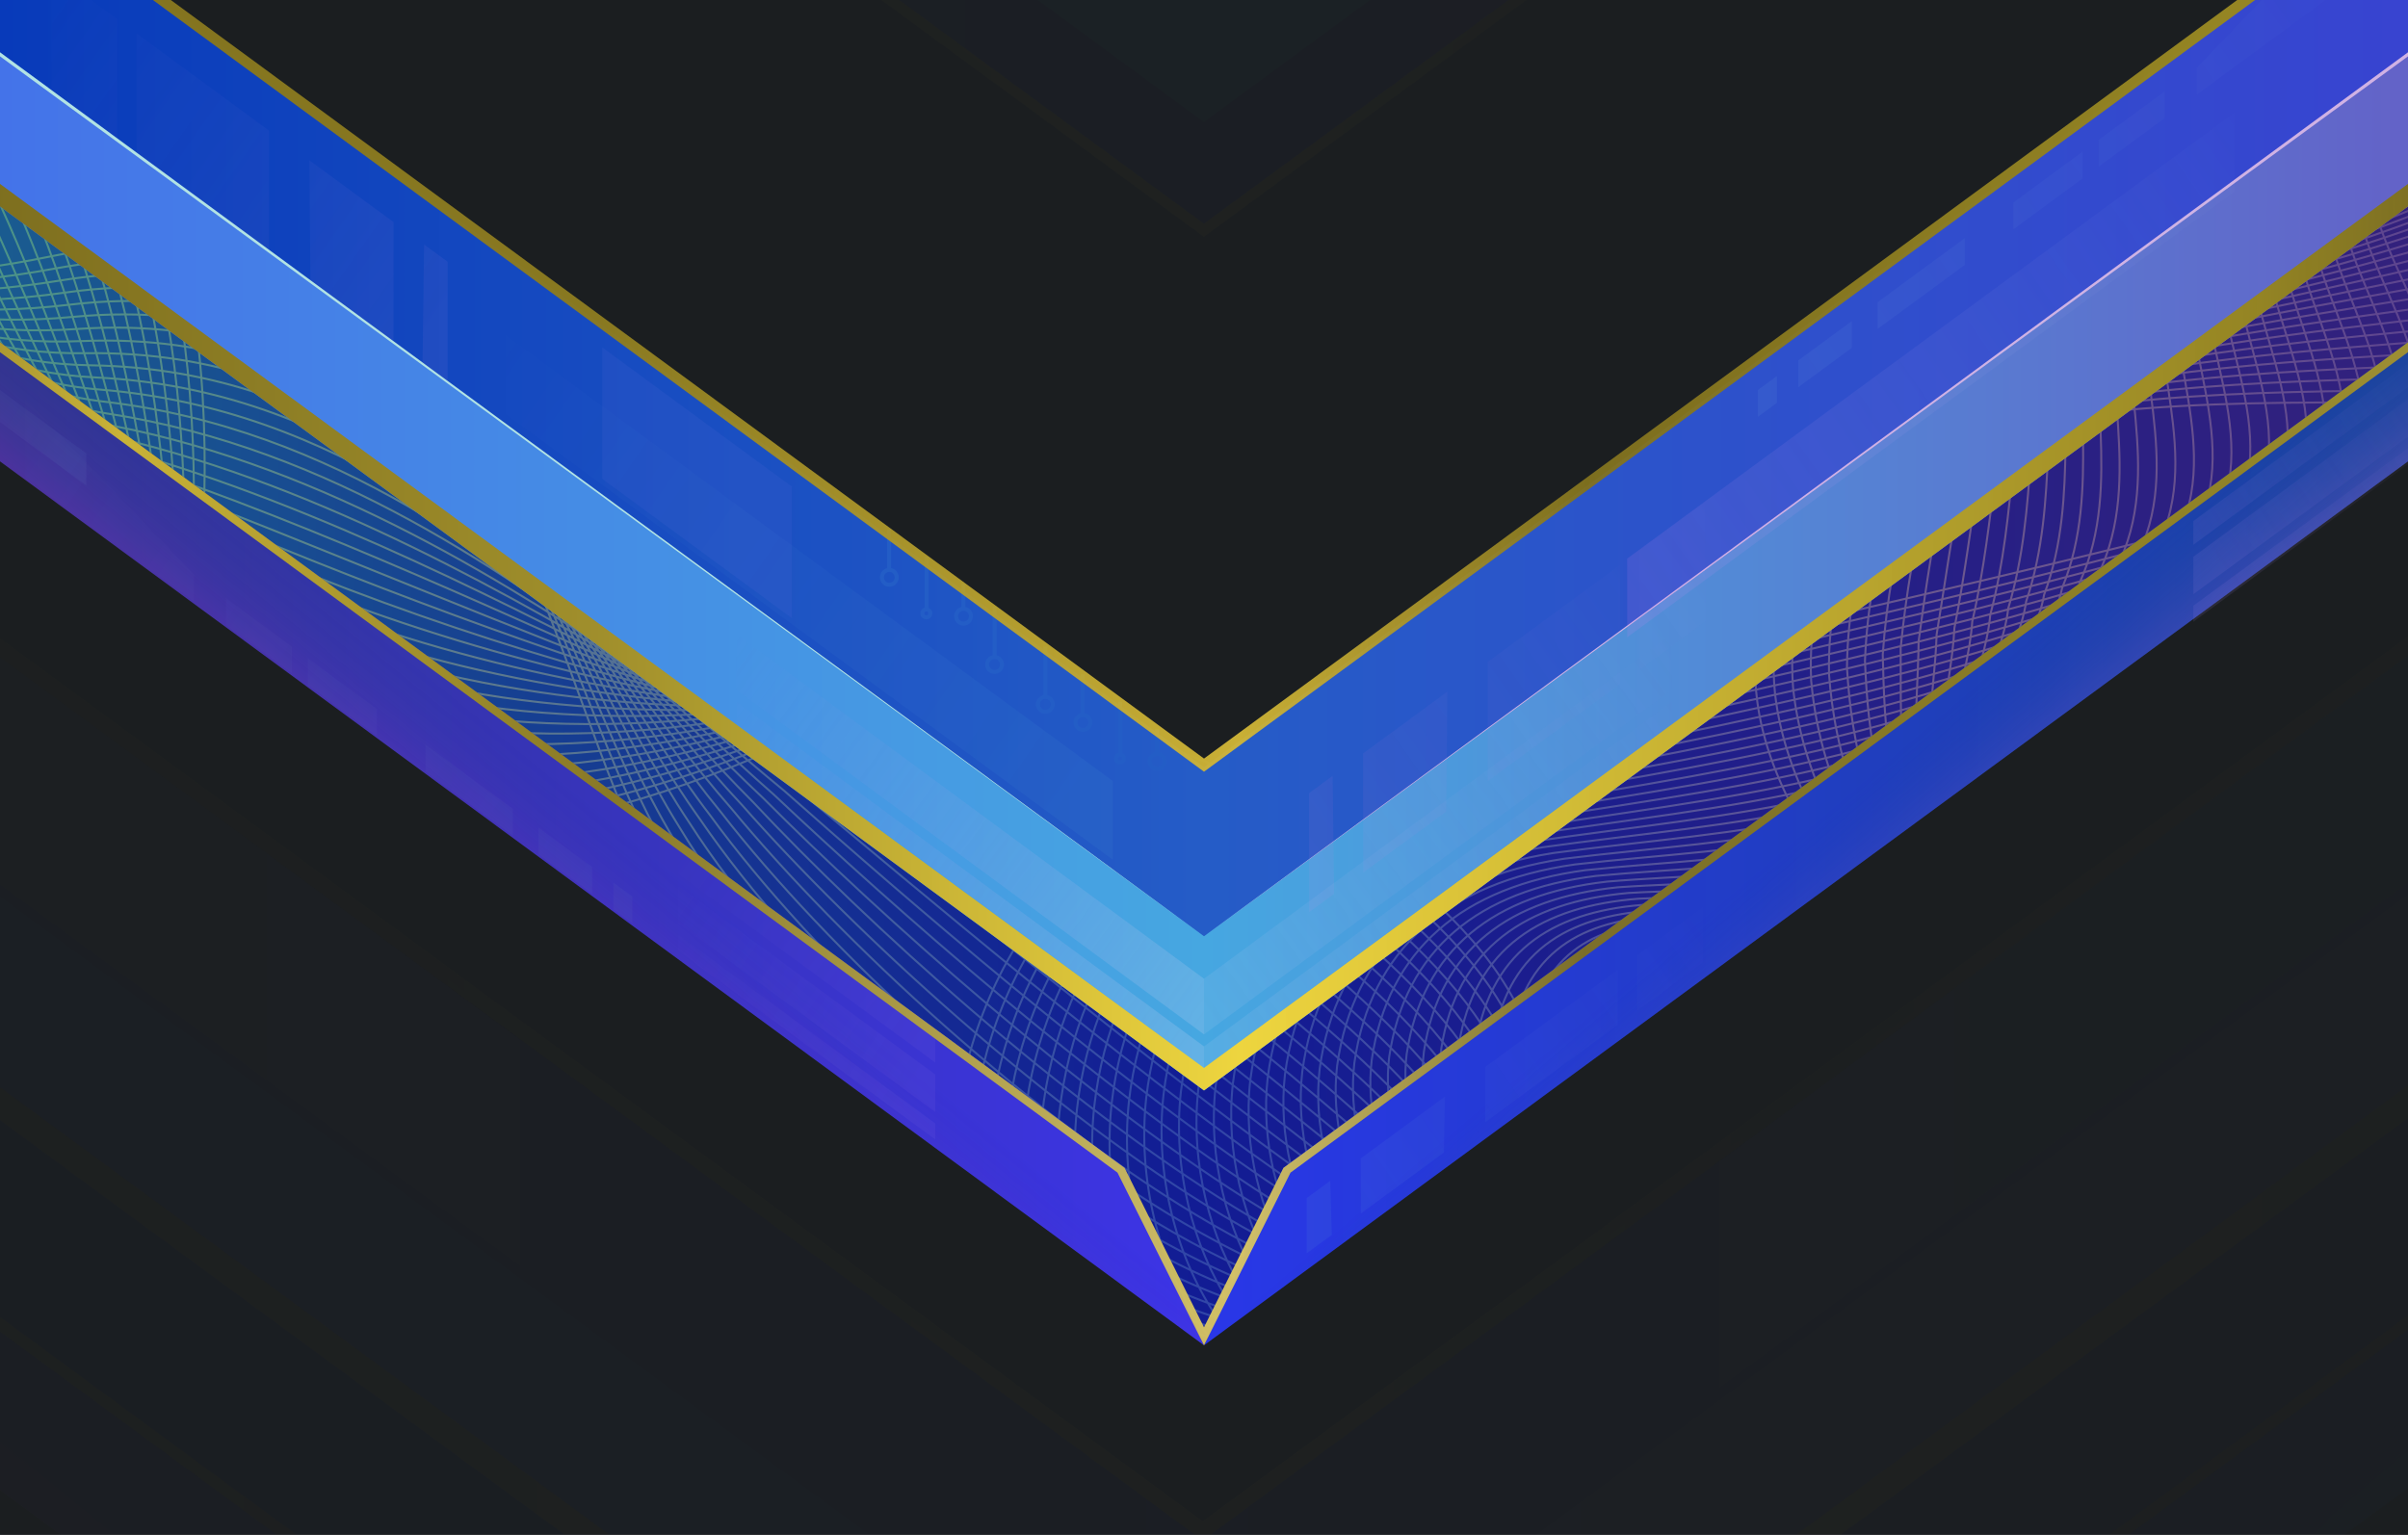 <?xml version="1.0" encoding="UTF-8"?>
<!-- Created with Inkscape (http://www.inkscape.org/) -->
<svg width="400" height="255" version="1.1" viewBox="0 0 105.83 67.469" xmlns="http://www.w3.org/2000/svg" xmlns:xlink="http://www.w3.org/1999/xlink">
 <defs>
  <linearGradient id="linearGradient16905">
   <stop stop-color="#1b668f" offset="0"/>
   <stop stop-color="#121c94" offset=".5"/>
   <stop stop-color="#382279" offset="1"/>
  </linearGradient>
  <linearGradient id="linearGradient12915">
   <stop stop-color="#445feb" offset="0"/>
   <stop stop-color="#252fb5" offset=".5"/>
   <stop stop-color="#9b53c1" offset="1"/>
  </linearGradient>
  <linearGradient id="linearGradient78639">
   <stop stop-color="#2936ea" offset="0"/>
   <stop stop-color="#164593" offset="1"/>
  </linearGradient>
  <linearGradient id="linearGradient75480-3" x1="-21.655" x2="1378.4" y1="110.14" y2="110.14" gradientTransform="matrix(.088 0 0 .088 -7.087 3.644)" gradientUnits="userSpaceOnUse" xlink:href="#linearGradient16905"/>
  <linearGradient id="linearGradient3595-6" x1="-21.656" x2="383.08" y1="81.035" y2="81.035" gradientTransform="matrix(.332 0 0 .332 -7.087 -9.1482e-6)" gradientUnits="userSpaceOnUse">
   <stop stop-color="#51d677" stop-opacity=".478" offset="0"/>
   <stop stop-color="#eded84" stop-opacity=".329" offset=".265"/>
   <stop stop-color="#a9ebf6" stop-opacity=".2" offset=".495"/>
   <stop stop-color="#e9bf9d" stop-opacity=".357" offset=".742"/>
   <stop stop-color="#5138aa" stop-opacity=".522" offset="1"/>
  </linearGradient>
  <linearGradient id="linearGradient21995-7" x1="-21.655" x2="383.08" y1="92.147" y2="92.147" gradientTransform="translate(0 -155.84)" gradientUnits="userSpaceOnUse" xlink:href="#linearGradient12915"/>
  <linearGradient id="linearGradient21997-5" x1="-21.655" x2="383.08" y1="99.556" y2="99.556" gradientTransform="translate(0 -189.92)" gradientUnits="userSpaceOnUse" xlink:href="#linearGradient12843-3"/>
  <linearGradient id="linearGradient12843-3">
   <stop stop-color="#3410ab" stop-opacity=".675" offset="0"/>
   <stop stop-color="#169bd6" offset=".5"/>
   <stop stop-color="#0940a2" stop-opacity=".57" offset="1"/>
  </linearGradient>
  <linearGradient id="linearGradient21999-5" x1="-24.528" x2="386.16" y1="-24.045" y2="-24.045" gradientTransform="translate(0 -138.44)" gradientUnits="userSpaceOnUse" xlink:href="#linearGradient26557-6"/>
  <linearGradient id="linearGradient26557-6">
   <stop stop-color="#6a5e19" offset="0"/>
   <stop stop-color="#85751e" stop-opacity=".988" offset=".147"/>
   <stop stop-color="#8c7b20" stop-opacity=".969" offset=".305"/>
   <stop stop-color="#bda62c" stop-opacity=".957" offset=".511"/>
   <stop stop-color="#82721e" stop-opacity=".949" offset=".623"/>
   <stop stop-color="#968623" stop-opacity=".996" offset=".835"/>
   <stop stop-color="#4e4412" stop-opacity=".922" offset="1"/>
  </linearGradient>
  <linearGradient id="linearGradient22001-2" x1="-21.655" x2="1378.4" y1="110.14" y2="110.14" gradientTransform="matrix(.265 0 0 .265 0 -4.9)" gradientUnits="userSpaceOnUse" xlink:href="#linearGradient16905"/>
  <linearGradient id="linearGradient22003-9" x1="181.04" x2="361.42" y1="110.14" y2="110.14" gradientTransform="translate(0 -18.521)" gradientUnits="userSpaceOnUse" xlink:href="#linearGradient78639"/>
  <linearGradient id="linearGradient22005-1" x1="-21.655" x2="183.99" y1="110.14" y2="110.14" gradientTransform="translate(0 -18.521)" gradientUnits="userSpaceOnUse">
   <stop stop-color="#2f38a6" offset="0"/>
   <stop stop-color="#3d33eb" offset="1"/>
  </linearGradient>
  <linearGradient id="linearGradient22007-2" x1="-82.44" x2="1448.4" y1="345.52" y2="345.52" gradientTransform="scale(.265)" gradientUnits="userSpaceOnUse" xlink:href="#linearGradient1294-7"/>
  <linearGradient id="linearGradient1294-7">
   <stop stop-color="#6a5e19" offset="0"/>
   <stop stop-color="#d1b832" stop-opacity=".988" offset=".147"/>
   <stop stop-color="#8c7b20" stop-opacity=".969" offset=".305"/>
   <stop stop-color="#dbc865" stop-opacity=".957" offset=".511"/>
   <stop stop-color="#82721e" stop-opacity=".949" offset=".623"/>
   <stop stop-color="#968623" stop-opacity=".996" offset=".835"/>
   <stop stop-color="#cfb530" stop-opacity=".922" offset="1"/>
  </linearGradient>
  <linearGradient id="linearGradient22009-0" x1="-21.655" x2="383.08" y1="92.147" y2="92.147" gradientTransform="translate(0 -18.521)" gradientUnits="userSpaceOnUse">
   <stop stop-color="#445feb" offset="0"/>
   <stop stop-color="#4a55ed" offset=".5"/>
   <stop stop-color="#9b53c1" offset="1"/>
  </linearGradient>
  <linearGradient id="linearGradient22011-9" x1="-24.528" x2="386.16" y1="-24.045" y2="-24.045" gradientTransform="translate(0 -2.353)" gradientUnits="userSpaceOnUse" xlink:href="#linearGradient1056-3"/>
  <linearGradient id="linearGradient1056-3">
   <stop stop-color="#6a5e19" offset="0"/>
   <stop stop-color="#85751e" stop-opacity=".988" offset=".147"/>
   <stop stop-color="#a38f26" stop-opacity=".969" offset=".305"/>
   <stop stop-color="#f5d737" stop-opacity=".957" offset=".511"/>
   <stop stop-color="#968623" stop-opacity=".996" offset=".835"/>
   <stop stop-color="#4e4412" stop-opacity=".922" offset="1"/>
  </linearGradient>
  <linearGradient id="linearGradient22013-6" x1="-21.655" x2="383.08" y1="99.556" y2="99.556" gradientTransform="translate(0 -59.037)" gradientUnits="userSpaceOnUse">
   <stop stop-color="#3410ab" stop-opacity=".675" offset="0"/>
   <stop stop-color="#2936e9" offset=".5"/>
   <stop stop-color="#0940a2" stop-opacity=".57" offset="1"/>
  </linearGradient>
  <linearGradient id="linearGradient22015-0" x1="-24.528" x2="386.16" y1="-24.045" y2="-24.045" gradientTransform="translate(0 -44.553)" gradientUnits="userSpaceOnUse" xlink:href="#linearGradient17531-6"/>
  <linearGradient id="linearGradient17531-6">
   <stop stop-color="#6a5e19" offset="0"/>
   <stop stop-color="#85751e" stop-opacity=".988" offset=".147"/>
   <stop stop-color="#8c7b20" stop-opacity=".969" offset=".305"/>
   <stop stop-color="#d1b637" stop-opacity=".957" offset=".511"/>
   <stop stop-color="#82721e" stop-opacity=".949" offset=".623"/>
   <stop stop-color="#968623" stop-opacity=".996" offset=".835"/>
   <stop stop-color="#4e4412" stop-opacity=".922" offset="1"/>
  </linearGradient>
  <linearGradient id="linearGradient22017-2" x1="253.56" x2="239.42" y1="147.01" y2="130.45" gradientTransform="translate(0 -18.521)" gradientUnits="userSpaceOnUse">
   <stop stop-color="#28ead8" stop-opacity=".588" offset="0"/>
   <stop stop-color="#164593" stop-opacity=".023" offset="1"/>
  </linearGradient>
  <linearGradient id="linearGradient22019-6" x1="251.13" x2="241.25" y1="138.13" y2="126.04" gradientTransform="matrix(-1 0 0 1 361.42 -18.521)" gradientUnits="userSpaceOnUse">
   <stop stop-color="#dc29ea" stop-opacity=".687" offset="0"/>
   <stop stop-color="#164593" stop-opacity=".023" offset="1"/>
  </linearGradient>
  <linearGradient id="linearGradient24593-1" x1="181.04" x2="361.42" y1="110.14" y2="110.14" gradientTransform="matrix(.332 0 0 .332 -7.087 -.879)" gradientUnits="userSpaceOnUse" xlink:href="#linearGradient78639"/>
  <linearGradient id="linearGradient78325-8" x1="-21.655" x2="183.99" y1="110.14" y2="110.14" gradientTransform="matrix(.332 0 0 .332 -7.087 -.879)" gradientUnits="userSpaceOnUse">
   <stop stop-color="#2e3476" offset="0"/>
   <stop stop-color="#3d33eb" offset="1"/>
  </linearGradient>
  <linearGradient id="linearGradient87990-7" x1="-82.44" x2="1448.4" y1="345.52" y2="345.52" gradientTransform="matrix(.088 0 0 .088 -7.087 5.271)" gradientUnits="userSpaceOnUse" xlink:href="#linearGradient1294-7"/>
  <linearGradient id="linearGradient25753-9" x1="-21.655" x2="383.08" y1="92.147" y2="92.147" gradientTransform="matrix(.332 0 0 .332 -7.087 -.879)" gradientUnits="userSpaceOnUse">
   <stop stop-color="#4465eb" offset="0"/>
   <stop stop-color="#46a7e1" offset=".5"/>
   <stop stop-color="#6b50c1" offset="1"/>
  </linearGradient>
  <linearGradient id="linearGradient25219-2" x1="-24.528" x2="386.16" y1="-24.045" y2="-24.045" gradientTransform="matrix(.332 0 0 .332 -7.087 4.49)" gradientUnits="userSpaceOnUse" xlink:href="#linearGradient1056-3"/>
  <linearGradient id="linearGradient14910-0" x1="253.56" x2="239.42" y1="147.01" y2="130.45" gradientTransform="matrix(.332 0 0 .332 -7.087 -.879)" gradientUnits="userSpaceOnUse">
   <stop stop-color="#e06fea" stop-opacity=".39" offset="0"/>
   <stop stop-color="#164593" stop-opacity=".023" offset="1"/>
  </linearGradient>
  <linearGradient id="linearGradient15720-2" x1="251.13" x2="241.25" y1="138.13" y2="126.04" gradientTransform="matrix(-.332 0 0 .332 112.92 -.879)" gradientUnits="userSpaceOnUse">
   <stop stop-color="#dc29ea" stop-opacity=".183" offset="0"/>
   <stop stop-color="#164593" stop-opacity=".023" offset="1"/>
  </linearGradient>
  <linearGradient id="linearGradient35006-37" x1="542.26" x2="409.86" y1="531.52" y2="437.69" gradientTransform="matrix(.088 0 0 .088 -7.087 -9.1482e-6)" gradientUnits="userSpaceOnUse">
   <stop stop-color="#9e80dc" stop-opacity=".08" offset="0"/>
   <stop stop-color="#9e80dc" stop-opacity="0" offset="1"/>
  </linearGradient>
  <linearGradient id="linearGradient35006-3-5" x1="542.26" x2="409.86" y1="531.52" y2="437.69" gradientTransform="matrix(-.088 0 0 .088 144.58 -22.758)" gradientUnits="userSpaceOnUse">
   <stop stop-color="#9e80dc" stop-opacity=".123" offset="0"/>
   <stop stop-color="#9e80dc" stop-opacity="0" offset="1"/>
  </linearGradient>
  <linearGradient id="linearGradient26562-9" x1="-21.655" x2="383.08" y1="99.556" y2="99.556" gradientTransform="matrix(.332 0 0 .332 -7.087 -14.331)" gradientUnits="userSpaceOnUse">
   <stop stop-color="#0031b6" offset="0"/>
   <stop stop-color="#255cc7" offset=".5"/>
   <stop stop-color="#3d3dd3" offset="1"/>
  </linearGradient>
  <linearGradient id="linearGradient34063-2" x1="79.735" x2="21.187" y1="42.158" y2="1.004" gradientTransform="matrix(.332 0 0 .332 -7.087 -9.1482e-6)" gradientUnits="userSpaceOnUse">
   <stop stop-color="#9e7fdc" stop-opacity=".1" offset="0"/>
   <stop stop-color="#9e7fdc" stop-opacity="0" offset="1"/>
  </linearGradient>
  <linearGradient id="linearGradient53858-2" x1="79.735" x2="21.187" y1="42.158" y2="1.004" gradientTransform="matrix(-.332 0 0 .332 84.188 38.348)" gradientUnits="userSpaceOnUse">
   <stop stop-color="#7fdcdb" stop-opacity=".07" offset="0"/>
   <stop stop-color="#9e7fdc" stop-opacity="0" offset="1"/>
  </linearGradient>
  <linearGradient id="linearGradient35392-8" x1="654.09" x2="409.86" y1="615.36" y2="437.69" gradientTransform="matrix(.088 0 0 .088 -4.539 -9.499)" gradientUnits="userSpaceOnUse">
   <stop stop-color="#b1cdef" stop-opacity=".263" offset="0"/>
   <stop stop-color="#9e80dc" stop-opacity="0" offset="1"/>
  </linearGradient>
  <linearGradient id="linearGradient37083-9" x1="32.688" x2="-4.307" y1="61.359" y2="35.59" gradientTransform="matrix(.332 0 0 .332 -7.087 -9.1482e-6)" gradientUnits="userSpaceOnUse">
   <stop stop-color="#a9e3ed" stop-opacity=".05" offset="0"/>
   <stop stop-color="#a9e3ed" stop-opacity="0" offset="1"/>
  </linearGradient>
  <linearGradient id="linearGradient37280-7" x1="32.688" x2="-4.307" y1="61.359" y2="35.59" gradientTransform="matrix(.814 0 0 .814 22.245 -14.519)" gradientUnits="userSpaceOnUse">
   <stop stop-color="#60cbde" stop-opacity=".06" offset="0"/>
   <stop stop-color="#a9e3ed" stop-opacity="0" offset="1"/>
  </linearGradient>
  <linearGradient id="linearGradient37849-3" x1="32.688" x2="-4.307" y1="61.359" y2="35.59" gradientTransform="matrix(.814 0 0 .814 1.134 -11.718)" gradientUnits="userSpaceOnUse">
   <stop stop-color="#84b0b8" stop-opacity=".05" offset="0"/>
   <stop stop-color="#a9e3ed" stop-opacity="0" offset="1"/>
  </linearGradient>
  <linearGradient id="linearGradient69576-6" x1="-24.528" x2="386.16" y1="-24.045" y2="-24.045" gradientTransform="matrix(.332 0 0 .332 -7.087 -9.522)" gradientUnits="userSpaceOnUse" xlink:href="#linearGradient17531-6"/>
  <linearGradient id="linearGradient53643-1" x1="79.735" x2="21.187" y1="42.158" y2="1.004" gradientTransform="matrix(-.332 0 0 .332 84.291 23.36)" gradientUnits="userSpaceOnUse">
   <stop stop-color="#dc7fdc" stop-opacity=".08" offset="0"/>
   <stop stop-color="#9e7fdc" stop-opacity="0" offset="1"/>
  </linearGradient>
  <linearGradient id="linearGradient53697-2" x1="32.688" x2="-4.307" y1="61.359" y2="35.59" gradientTransform="matrix(-.814 0 0 .814 103.92 -33.988)" gradientUnits="userSpaceOnUse">
   <stop stop-color="#a9e3ed" stop-opacity=".06" offset="0"/>
   <stop stop-color="#a9e3ed" stop-opacity="0" offset="1"/>
  </linearGradient>
  <linearGradient id="linearGradient53804-9" x1="32.688" x2="-4.307" y1="61.359" y2="35.59" gradientTransform="matrix(-.814 0 0 .814 98.174 -24.293)" gradientUnits="userSpaceOnUse">
   <stop stop-color="#dd83f2" stop-opacity=".125" offset="0"/>
   <stop stop-color="#a9e3ed" stop-opacity="0" offset="1"/>
  </linearGradient>
  <linearGradient id="linearGradient5163-3" x1="654.09" x2="409.86" y1="615.36" y2="437.69" gradientTransform="matrix(-.088 0 0 .088 110.37 -9.499)" gradientUnits="userSpaceOnUse">
   <stop stop-color="#b1cdef" stop-opacity=".147" offset="0"/>
   <stop stop-color="#9e80dc" stop-opacity="0" offset="1"/>
  </linearGradient>
 </defs>
 <rect width="105.83" height="67.469" fill="#1b1e20" stop-color="#000000" style="paint-order:stroke fill markers"/>
 <path d="m-14.277-2.166v6.946l63.546 46.665 3.646 7.696 3.646-7.696 63.546-46.665v-6.946l-67.192 49.343z" fill="url(#linearGradient75480-3)" stop-color="#000000" style="-inkscape-stroke:none;font-variation-settings:normal"/>
 <path d="m-20.818 5.26s3.598 7.484 16.797 6.832c1.885-0.093 3.967-0.352 6.262-0.823 13.769-2.824 18.737 7.374 22.335 16.909 1.199 3.179 2.246 6.284 3.416 8.808 3.362 7.254 11.739 16.196 20.94 20.286 5.52 2.454 11.337 3.162 16.544 0.709 4.436-2.089 5.301-4.623 5.122-6.981-0.18-2.359-1.404-4.543-1.146-5.933 0.667-3.596 3.259-4.043 5.861-3.801 4.336 0.403 8.7 2.717 4.226-4.454-1.39-2.228-2.08-4.231-2.311-5.999-0.692-5.304 2.753-8.489 3.857-9.235 1.453-0.982 3.155-1.719 5.039-2.272 13.189-3.87 35.299 1.308 43.194-4.86m-149.66-9.428c0.319 0.1 3.868 7.763 16.677 7.427 1.828-0.029 3.857-0.229 6.101-0.644 13.464-2.49 18.655 7.353 22.429 16.497 1.244 3.054 2.356 6.064 3.591 8.53 3.511 7.08 11.919 15.927 20.957 20.06 5.423 2.48 11.096 3.279 16.131 1 4.277-1.891 5.001-4.224 4.612-6.453-0.389-2.229-1.747-4.618-1.469-6.241 0.669-3.7 3.321-4.342 6.155-4.18 4.569 0.307 9.292 2.451 5.214-4.593-1.242-2.195-1.838-4.166-2.042-5.9-0.544-5.25 2.6-8.535 3.72-9.344 1.42-0.968 3.09-1.696 4.946-2.241 13.19-3.82 34.58 0.754 42.256-5.242m-148.8-8.917c0.637 0.199 4.138 8.043 16.558 8.021 1.771 0.036 3.747-0.106 5.94-0.465 13.158-2.157 18.572 7.333 22.522 16.085 1.29 2.93 2.466 5.845 3.765 8.252 3.66 6.907 12.098 15.658 20.975 19.834 5.326 2.506 10.856 3.396 15.719 1.291 4.117-1.692 4.701-3.825 4.103-5.924-0.598-2.098-2.091-4.693-1.792-6.549 0.672-3.804 3.382-4.64 6.45-4.559 4.802 0.21 9.884 2.185 6.202-4.732-1.095-2.162-1.596-4.101-1.773-5.801-0.397-5.196 2.447-8.581 3.582-9.453 1.387-0.955 3.024-1.673 4.853-2.21 13.191-3.769 33.86 0.2 41.317-5.625m-147.94-8.406c0.956 0.299 4.408 8.322 16.438 8.616 1.714 0.1 3.637 0.017 5.779-0.287 12.852-1.824 18.49 7.312 22.616 15.673 1.335 2.805 2.576 5.626 3.94 7.974 3.809 6.734 12.277 15.389 20.993 19.608 5.229 2.532 10.615 3.514 15.307 1.582 3.958-1.494 4.401-3.426 3.594-5.395-0.807-1.968-2.434-4.768-2.114-6.857 0.674-3.908 3.444-4.939 6.745-4.938 5.035 0.114 10.476 1.919 7.19-4.872-0.948-2.129-1.354-4.037-1.504-5.702-0.25-5.141 2.293-8.627 3.444-9.562 1.355-0.942 2.959-1.651 4.76-2.179 13.192-3.719 33.141-0.354 40.378-6.008m-147.09-7.895c1.275 0.399 4.678 8.602 16.318 9.211 1.657 0.165 3.527 0.14 5.618-0.108 12.546-1.49 18.407 7.292 22.709 15.26 1.38 2.681 2.686 5.407 4.114 7.696 3.958 6.561 12.456 15.119 21.01 19.382 5.132 2.558 10.375 3.631 14.895 1.873 3.799-1.296 4.1-3.028 3.084-4.866s-2.778-4.843-2.437-7.166c0.677-4.012 3.506-5.237 7.039-5.316 5.267 0.018 11.068 1.653 8.178-5.011-0.8-2.096-1.113-3.972-1.236-5.603-0.102-5.087 2.14-8.673 3.306-9.671 1.322-0.928 2.894-1.628 4.666-2.148 13.193-3.669 32.422-0.908 39.44-6.391m-146.23-7.383c1.593 0.499 4.947 8.882 16.199 9.805 1.6 0.229 3.417 0.264 5.457 0.071 12.24-1.157 18.325 7.271 22.803 14.848 1.425 2.557 2.796 5.188 4.288 7.418 4.108 6.388 12.636 14.85 21.028 19.156 5.035 2.583 10.135 3.749 14.482 2.164 3.639-1.097 3.8-2.629 2.575-4.337-1.225-1.708-3.121-4.918-2.759-7.474 0.679-4.116 3.568-5.536 7.334-5.695 5.5-0.078 11.66 1.387 9.167-5.151-0.653-2.063-0.871-3.907-0.967-5.504 0.045-5.033 1.986-8.72 3.168-9.78 1.29-0.915 2.829-1.605 4.573-2.117 13.194-3.618 31.702-1.462 38.501-6.774m-145.37-6.872c1.912 0.598 5.217 9.161 16.079 10.4 1.543 0.293 3.307 0.387 5.295 0.25 11.934-0.823 18.242 7.251 22.896 14.436 1.47 2.432 2.906 4.968 4.463 7.14 4.257 6.214 12.815 14.581 21.045 18.93 4.938 2.609 9.894 3.866 14.07 2.454 3.48-0.899 3.5-2.23 2.066-3.808-1.434-1.578-3.464-4.993-3.082-7.782 0.681-4.22 3.629-5.835 7.629-6.074 5.733-0.174 12.252 1.12 10.155-5.29-0.506-2.03-0.629-3.842-0.698-5.404 0.193-4.979 1.833-8.766 3.031-9.889 1.257-0.902 2.764-1.582 4.48-2.086 13.194-3.568 30.983-2.017 37.562-7.156m-144.52-6.361c2.231 0.698 5.487 9.441 15.959 10.995 1.486 0.358 3.196 0.51 5.134 0.428 11.628-0.49 18.16 7.231 22.99 14.024 1.516 2.308 3.015 4.749 4.637 6.862 4.406 6.041 12.994 14.312 21.063 18.704 4.841 2.635 9.654 3.983 13.658 2.745 3.32-0.7 3.2-1.832 1.556-3.279-1.643-1.448-3.808-5.068-3.405-8.09 0.684-4.324 3.691-6.133 7.923-6.453 5.966-0.271 12.844 0.854 11.143-5.429-0.358-1.997-0.387-3.777-0.429-5.305 0.34-4.924 1.679-8.812 2.893-9.998 1.224-0.888 2.698-1.559 4.387-2.055 13.195-3.518 30.264-2.571 36.624-7.539m-143.66-5.85c2.55 0.798 5.757 9.72 15.84 11.589 1.429 0.422 3.086 0.633 4.973 0.607 11.323-0.156 18.077 7.21 23.083 13.611 1.561 2.183 3.125 4.53 4.812 6.584 4.555 5.868 13.173 14.043 21.081 18.478 4.744 2.661 9.413 4.101 13.246 3.036 3.161-0.502 2.899-1.433 1.047-2.75-1.853-1.317-4.151-5.143-3.727-8.398 0.686-4.428 3.753-6.432 8.218-6.832 6.198-0.367 13.436 0.588 12.131-5.569-0.211-1.964-0.145-3.712-0.16-5.206 0.487-4.87 1.526-8.858 2.755-10.107 1.192-0.875 2.633-1.537 4.294-2.024 13.196-3.467 29.544-3.125 35.685-7.922m-142.8-5.338c2.868 0.897 6.027 10 15.72 12.184 1.371 0.487 2.976 0.756 4.812 0.786 11.017 0.177 17.995 7.19 23.177 13.199 1.606 2.059 3.235 4.311 4.986 6.306 4.704 5.695 13.352 13.773 21.098 18.252 4.647 2.687 9.173 4.218 12.834 3.327 3.001-0.303 2.599-1.034 0.537-2.221-2.062-1.187-4.495-5.218-4.05-8.706 0.689-4.532 3.815-6.73 8.513-7.21 6.431-0.463 14.028 0.322 13.119-5.708-0.064-1.931 0.097-3.647 0.109-5.107 0.635-4.816 1.373-8.905 2.617-10.216 1.159-0.862 2.568-1.514 4.2-1.993 13.197-3.417 28.825-3.679 34.747-8.305m-141.94-4.827c3.187 0.997 6.297 10.279 15.6 12.778 1.314 0.551 2.866 0.879 4.651 0.964 10.711 0.51 17.912 7.169 23.27 12.787 1.651 1.935 3.345 4.091 5.16 6.028 4.854 5.521 13.532 13.504 21.116 18.025 4.551 2.713 8.933 4.336 12.421 3.618 2.842-0.105 2.299-0.635 0.028-1.692s-4.838-5.293-4.372-9.014c0.691-4.636 3.877-7.029 8.808-7.589 6.664-0.559 14.62 0.056 14.107-5.848 0.084-1.899 0.339-3.582 0.377-5.008 0.782-4.761 1.219-8.951 2.479-10.325 1.126-0.848 2.503-1.491 4.107-1.962 13.198-3.366 28.106-4.233 33.808-8.687m-141.09-4.316c3.506 1.097 6.566 10.559 15.481 13.373 1.257 0.616 2.756 1.003 4.49 1.143 10.405 0.844 17.83 7.149 23.364 12.374 1.696 1.81 3.455 3.872 5.335 5.75 5.003 5.348 13.711 13.235 21.133 17.799 4.454 2.739 8.692 4.453 12.009 3.909 2.682 0.094 1.998-0.237-0.481-1.163-2.48-0.927-5.181-5.368-4.695-9.322 0.694-4.739 3.938-7.328 9.102-7.968 6.897-0.655 15.212-0.21 15.095-5.987 0.231-1.866 0.581-3.517 0.646-4.909 0.93-4.707 1.066-8.997 2.342-10.435 1.094-0.835 2.437-1.468 4.014-1.931 13.198-3.316 27.387-4.787 32.869-9.07m-140.23-3.805c3.825 1.197 6.836 10.839 15.361 13.968 1.2 0.68 2.646 1.126 4.329 1.322 10.099 1.177 17.747 7.128 23.457 11.962 1.741 1.686 3.565 3.653 5.509 5.472 5.152 5.175 13.89 12.966 21.151 17.573 4.356 2.764 8.452 4.571 11.597 4.2 2.523 0.292 1.698 0.162-0.991-0.634-2.689-0.797-5.525-5.443-5.018-9.631 0.696-4.843 4-7.626 9.397-8.347 7.129-0.751 15.804-0.477 16.083-6.126 0.378-1.833 0.823-3.452 0.915-4.81 1.077-4.653 0.913-9.043 2.204-10.544 1.061-0.822 2.372-1.445 3.921-1.9 13.199-3.266 26.667-5.341 31.931-9.453m-139.37-3.293c4.143 1.296 7.106 11.118 15.241 14.562 1.143 0.744 2.536 1.249 4.168 1.501 9.793 1.511 17.665 7.108 23.551 11.55 1.786 1.561 3.675 3.434 5.684 5.194 5.301 5.002 14.069 12.697 21.168 17.347 4.26 2.79 8.211 4.688 11.185 4.49 2.363 0.491 1.398 0.561-1.5-0.105-2.898-0.666-5.868-5.518-5.34-9.939 0.698-4.947 4.062-7.925 9.692-8.725 7.362-0.848 16.396-0.743 17.072-6.266 0.526-1.8 1.065-3.387 1.184-4.711 1.224-4.599 0.759-9.089 2.066-10.653 1.028-0.808 2.307-1.423 3.828-1.869 13.2-3.215 25.948-5.895 30.992-9.835m-138.51-2.782c4.462 1.396 7.376 11.398 15.122 15.157 1.086 0.809 2.426 1.372 4.007 1.679 9.487 1.844 17.582 7.088 23.644 11.138 1.832 1.437 3.785 3.215 5.858 4.916 5.45 4.829 14.248 12.428 21.186 17.121 4.163 2.816 7.971 4.806 10.772 4.781 2.204 0.689 1.098 0.96-2.009 0.423-3.107-0.536-6.212-5.593-5.663-10.247 0.701-5.051 4.124-8.223 9.986-9.104 7.595-0.944 16.988-1.009 18.06-6.405 0.673-1.767 1.306-3.322 1.453-4.612 1.372-4.544 0.606-9.136 1.928-10.762 0.996-0.795 2.242-1.4 3.735-1.838 13.201-3.165 25.229-6.449 30.054-10.218m-137.66-2.271c4.781 1.496 7.646 11.677 15.002 15.751 1.028 0.873 2.316 1.495 3.846 1.858 9.182 2.178 17.5 7.067 23.738 10.725 1.877 1.313 3.895 2.995 6.033 4.638 5.6 4.655 14.428 12.158 21.204 16.895 4.066 2.842 7.731 4.923 10.36 5.072 2.044 0.887 0.797 1.358-2.519 0.952-3.316-0.406-6.555-5.668-5.986-10.555 0.703-5.155 4.185-8.522 10.281-9.483 7.828-1.04 17.58-1.275 19.048-6.545 0.82-1.734 1.548-3.258 1.721-4.512 1.519-4.49 0.452-9.182 1.791-10.871 0.963-0.782 2.176-1.377 3.642-1.807 13.202-3.115 24.509-7.003 29.115-10.601m-136.8-1.76c5.099 1.595 7.916 11.957 14.882 16.346 0.971 0.938 2.205 1.618 3.685 2.037 8.876 2.511 17.417 7.047 23.831 10.313 1.922 1.188 4.005 2.776 6.207 4.36 5.749 4.482 14.607 11.889 21.221 16.669 3.969 2.868 7.49 5.04 9.948 5.363 1.885 1.086 0.497 1.757-3.028 1.481-3.525-0.276-6.898-5.743-6.308-10.863 0.706-5.259 4.247-8.821 10.576-9.862 8.06-1.136 18.172-1.541 20.036-6.684 0.968-1.701 1.79-3.193 1.99-4.413 1.667-4.436 0.299-9.228 1.653-10.98 0.93-0.768 2.111-1.354 3.548-1.776 13.202-3.064 23.79-7.557 28.176-10.984m-135.94-1.248c5.418 1.695 8.185 12.236 14.763 16.941 0.914 1.002 2.095 1.742 3.524 2.216 8.57 2.844 17.335 7.026 23.925 9.901 1.967 1.064 4.114 2.557 6.381 4.082 5.898 4.309 14.786 11.62 21.239 16.443 3.872 2.894 7.25 5.158 9.536 5.654 1.726 1.284 0.197 2.156-3.538 2.01-3.734-0.146-7.242-5.818-6.631-11.171 0.708-5.363 4.309-9.119 10.871-10.24 8.293-1.232 18.764-1.807 21.024-6.823 1.115-1.668 2.032-3.128 2.259-4.314 1.814-4.381 0.145-9.274 1.515-11.089 0.898-0.755 2.046-1.331 3.455-1.745 13.203-3.014 23.071-8.111 27.238-11.366m-135.08-0.737c5.737 1.795 8.455 12.516 14.643 17.535 0.857 1.067 1.985 1.865 3.363 2.394 8.264 3.178 17.252 7.006 24.018 9.489 2.012 0.939 4.224 2.338 6.556 3.804 6.047 4.136 14.965 11.351 21.256 16.217 3.775 2.92 7.009 5.275 9.124 5.945 1.566 1.483-0.103 2.555-4.047 2.539-3.943-0.015-7.585-5.893-6.953-11.479 0.711-5.467 4.371-9.418 11.165-10.619 8.526-1.329 19.356-2.074 22.012-6.963 1.262-1.635 2.274-3.063 2.528-4.215 1.962-4.327-0.008-9.32 1.377-11.198 0.865-0.742 1.981-1.308 3.362-1.714 13.204-2.964 22.351-8.665 26.299-11.749m-134.23-0.226c6.056 1.895 8.725 12.796 14.523 18.13 0.8 1.131 1.875 1.988 3.202 2.573 7.958 3.511 17.17 6.985 24.112 9.076 2.058 0.815 4.334 2.119 6.73 3.526 6.196 3.962 15.145 11.082 21.274 15.991 3.678 2.945 6.769 5.393 8.711 6.236 1.407 1.681-0.404 2.953-4.556 3.068-4.152 0.115-7.929-5.968-7.276-11.787 0.713-5.571 4.432-9.716 11.46-10.998 8.759-1.425 19.948-2.34 23-7.102 1.41-1.602 2.516-2.998 2.797-4.116 2.109-4.273-0.161-9.367 1.24-11.307 0.833-0.728 1.916-1.286 3.269-1.683 13.205-2.913 21.632-9.22 25.36-12.132m-133.37 0.286c6.374 1.994 8.995 13.075 14.404 18.725 0.743 1.195 1.765 2.111 3.041 2.752 7.652 3.845 17.087 6.965 24.205 8.664 2.103 0.691 4.444 1.899 6.905 3.248 6.346 3.789 15.324 10.812 21.292 15.764 3.581 2.971 6.528 5.51 8.299 6.526 1.247 1.88-0.704 3.352-5.066 3.597-4.362 0.245-8.272-6.043-7.599-12.096 0.715-5.675 4.494-10.015 11.755-11.377 8.991-1.521 20.54-2.606 23.988-7.242 1.557-1.569 2.758-2.933 3.066-4.017 2.256-4.219-0.315-9.413 1.102-11.416 0.8-0.715 1.85-1.263 3.176-1.652 13.206-2.863 20.913-9.774 24.422-12.515m-132.51 0.797c6.693 2.094 9.265 13.355 14.284 19.319 0.686 1.26 1.655 2.234 2.88 2.93 7.346 4.178 17.005 6.944 24.299 8.252 2.148 0.566 4.554 1.68 7.079 2.97 6.495 3.616 15.503 10.543 21.309 15.538 3.484 2.997 6.288 5.627 7.887 6.817 1.088 2.078-1.004 3.751-5.575 4.126-4.571 0.375-8.615-6.118-7.921-12.404 0.718-5.778 4.556-10.314 12.049-11.755 9.224-1.617 21.132-2.872 24.976-7.381 1.704-1.537 3-2.868 3.334-3.917 2.404-4.164-0.468-9.459 0.964-11.526 0.767-0.702 1.785-1.24 3.082-1.621 13.207-2.812 20.194-10.328 23.483-12.897m-131.65 1.308c7.012 2.194 9.535 13.634 14.164 19.914 0.629 1.324 1.545 2.357 2.718 3.109 7.04 4.511 16.922 6.924 24.392 7.839 2.193 0.442 4.664 1.461 7.253 2.692 6.644 3.443 15.682 10.274 21.327 15.312 3.387 3.023 6.048 5.745 7.475 7.108 0.928 2.277-1.304 4.15-6.084 4.655-4.78 0.505-8.959-6.193-8.244-12.712 0.72-5.882 4.618-10.612 12.344-12.134 9.457-1.713 21.724-3.138 25.965-7.52 1.852-1.504 3.242-2.803 3.603-3.818 2.551-4.11-0.622-9.505 0.826-11.635 0.735-0.688 1.72-1.217 2.989-1.59 13.207-2.762 19.474-10.882 22.545-13.28m-130.8 1.819c7.33 2.293 9.804 13.914 14.045 20.508 0.571 1.389 1.435 2.481 2.557 3.288 6.735 4.845 16.84 6.904 24.486 7.427 2.238 0.317 4.774 1.242 7.428 2.413 6.793 3.269 15.861 10.005 21.344 15.086 3.29 3.049 5.807 5.862 7.062 7.399 0.769 2.475-1.605 4.548-6.594 5.184-4.989 0.635-9.302-6.268-8.567-13.02 0.723-5.986 4.679-10.911 12.639-12.513 9.69-1.81 22.316-3.404 26.953-7.66 1.999-1.471 3.483-2.738 3.872-3.719 2.699-4.056-0.775-9.551 0.688-11.744 0.702-0.675 1.655-1.194 2.896-1.558 13.208-2.712 18.755-11.436 21.606-13.663m-129.94 2.331c7.649 2.393 10.074 14.193 13.925 21.103 0.514 1.453 1.325 2.604 2.396 3.467 6.429 5.178 16.757 6.883 24.579 7.015 2.283 0.193 4.884 1.022 7.602 2.135 6.942 3.096 16.041 9.736 21.362 14.86 3.193 3.075 5.567 5.98 6.65 7.69 0.609 2.674-1.905 4.947-7.103 5.713-5.198 0.766-9.646-6.343-8.889-13.328 0.725-6.09 4.741-11.209 12.934-12.892 9.922-1.906 22.908-3.67 27.941-7.799 2.147-1.438 3.725-2.674 4.141-3.62 2.846-4.002-0.928-9.598 0.551-11.853 0.669-0.662 1.589-1.172 2.803-1.528 13.209-2.661 18.036-11.99 20.667-14.046m-129.08 2.842c7.968 2.493 10.344 14.473 13.805 21.698 0.457 1.517 1.215 2.727 2.235 3.645 6.123 5.512 16.675 6.863 24.673 6.603 2.329 0.069 4.994 0.803 7.777 1.857 7.091 2.923 16.22 9.467 21.38 14.634 3.096 3.1 5.326 6.097 6.238 7.981 0.45 2.872-2.205 5.346-7.612 6.242-5.407 0.896-9.989-6.418-9.212-13.636 0.728-6.194 4.803-11.508 13.228-13.27 10.155-2.002 23.5-3.937 28.929-7.939 2.294-1.405 3.967-2.609 4.41-3.521 2.993-3.947-1.082-9.644 0.413-11.962 0.637-0.648 1.524-1.149 2.71-1.496 13.21-2.611 17.316-12.544 19.729-14.428m-128.22 3.353c8.286 2.593 10.614 14.753 13.686 22.292 0.4 1.582 1.105 2.85 2.074 3.824 5.817 5.845 16.592 6.842 24.766 6.19 2.374-0.056 5.103 0.584 7.951 1.579 7.241 2.75 16.399 9.197 21.397 14.408 2.999 3.126 5.086 6.215 5.826 8.271 0.29 3.071-2.506 5.745-8.122 6.771-5.616 1.026-10.332-6.493-9.534-13.944 0.73-6.298 4.865-11.807 13.523-13.649 10.388-2.098 24.092-4.203 29.917-8.078 2.441-1.372 4.209-2.544 4.678-3.422 3.141-3.893-1.235-9.69 0.275-12.071 0.604-0.635 1.459-1.126 2.617-1.466 13.211-2.561 16.597-13.098 18.79-14.811m-127.37 3.864c8.605 2.692 10.884 15.032 13.566 22.887 0.343 1.646 0.994 2.973 1.913 4.003 5.511 6.179 16.51 6.822 24.86 5.778 2.419-0.18 5.213 0.365 8.126 1.301 7.39 2.577 16.578 8.928 21.415 14.182 2.902 3.152 4.846 6.332 5.414 8.562 0.131 3.269-2.806 6.143-8.631 7.3-5.825 1.156-10.676-6.568-9.857-14.252 0.732-6.402 4.927-12.105 13.818-14.028 10.621-2.194 24.684-4.469 30.905-8.217 2.589-1.339 4.451-2.479 4.947-3.323 3.288-3.839-1.389-9.736 0.137-12.18 0.571-0.622 1.394-1.103 2.523-1.435 13.211-2.51 15.878-13.652 17.852-15.194m-126.51 4.376c8.924 2.792 11.154 15.312 13.446 23.481 0.286 1.711 0.884 3.096 1.752 4.182 5.205 6.512 16.427 6.801 24.953 5.366 2.464-0.305 5.323 0.146 8.3 1.023 7.539 2.403 16.757 8.659 21.432 13.956 2.805 3.178 4.605 6.449 5.001 8.853-0.029 3.467-3.106 6.542-9.14 7.829-6.034 1.286-11.019-6.643-10.18-14.561 0.735-6.506 4.988-12.404 14.112-14.407 10.853-2.291 25.275-4.735 31.893-8.357 2.736-1.306 4.693-2.414 5.216-3.224 3.436-3.784-1.542-9.783-6.09e-4 -12.289 0.539-0.608 1.329-1.08 2.43-1.403 13.212-2.46 15.158-14.206 16.913-15.577m-125.65 4.887c9.242 2.892 11.423 15.591 13.327 24.076 0.229 1.775 0.774 3.219 1.591 4.36 4.899 6.846 16.345 6.781 25.047 4.953 2.509-0.429 5.433-0.074 8.474 0.745 7.688 2.23 16.937 8.39 21.45 13.73 2.708 3.204 4.365 6.567 4.589 9.144-0.188 3.666-3.406 6.941-9.65 8.357-6.244 1.417-11.363-6.718-10.502-14.869 0.737-6.609 5.05-12.702 14.407-14.785 11.086-2.387 25.867-5.001 32.881-8.496 2.883-1.273 4.935-2.349 5.485-3.124 3.583-3.73-1.695-9.829-0.138-12.398 0.506-0.595 1.263-1.058 2.337-1.372 13.213-2.41 14.439-14.76 15.974-15.959m-124.8 5.398c9.561 2.991 11.693 15.871 13.207 24.671 0.171 1.839 0.664 3.343 1.43 4.539 4.594 7.179 16.262 6.76 25.14 4.541 2.554-0.553 5.543-0.293 8.649 0.467 7.837 2.057 17.116 8.121 21.467 13.503 2.611 3.23 4.124 6.684 4.177 9.435-0.348 3.864-3.707 7.34-10.159 8.886-6.453 1.547-11.706-6.793-10.825-15.177 0.74-6.713 5.112-13.001 14.702-15.164 11.319-2.483 26.459-5.267 33.87-8.636 3.031-1.24 5.177-2.284 5.754-3.025 3.73-3.676-1.849-9.875-0.276-12.507 0.474-0.582 1.198-1.035 2.244-1.341 13.214-2.359 13.72-15.314 15.036-16.342m-123.94 5.909c9.88 3.091 11.963 16.151 13.087 25.265 0.114 1.904 0.554 3.466 1.269 4.718 4.288 7.512 16.18 6.74 25.234 4.129 2.599-0.678 5.653-0.512 8.823 0.189 7.987 1.884 17.295 7.851 21.485 13.277 2.514 3.256 3.884 6.802 3.765 9.726-0.507 4.063-4.007 7.738-10.669 9.415-6.662 1.677-12.049-6.868-11.148-15.485 0.742-6.817 5.174-13.3 14.997-15.543 11.552-2.579 27.051-5.534 34.858-8.775 3.178-1.208 5.419-2.219 6.022-2.926 3.878-3.621-2.002-9.921-0.414-12.616 0.441-0.568 1.133-1.012 2.151-1.31 13.215-2.309 13-15.868 14.097-16.725m-123.08 6.421c10.199 3.191 12.233 16.43 12.968 25.86 0.057 1.968 0.444 3.589 1.108 4.896 3.982 7.846 16.097 6.72 25.327 3.717 2.645-0.802 5.763-0.731 8.998-0.089 8.136 1.71 17.474 7.582 21.503 13.051 2.417 3.281 3.643 6.919 3.353 10.017-0.666 4.261-4.307 8.137-11.178 9.944-6.871 1.807-12.393-6.943-11.47-15.793 0.745-6.921 5.236-13.598 15.291-15.922 11.784-2.675 27.643-5.8 35.846-8.914 3.325-1.175 5.661-2.154 6.291-2.827 4.025-3.567-2.156-9.967-0.552-12.726 0.408-0.555 1.068-0.989 2.058-1.279 13.215-2.259 12.281-16.422 13.158-17.108m-122.22 6.932c10.517 3.291 12.503 16.71 12.848 26.454 2.68e-5 2.033 0.334 3.712 0.947 5.075 3.676 8.179 16.015 6.699 25.421 3.304 2.69-0.927 5.873-0.95 9.172-0.367 8.285 1.537 17.654 7.313 21.52 12.825 2.32 3.307 3.403 7.036 2.94 10.307-0.826 4.46-4.607 8.536-11.687 10.473-7.08 1.937-12.736-7.018-11.793-16.101 0.747-7.025 5.297-13.897 15.586-16.301 12.017-2.771 28.235-6.066 36.834-9.054 3.473-1.142 5.902-2.089 6.56-2.728 4.173-3.513-2.309-10.014-0.69-12.835 0.376-0.542 1.002-0.966 1.964-1.248 13.216-2.208 11.562-16.976 12.22-17.49m-121.37 7.443c10.836 3.39 12.773 16.989 12.728 27.049-0.057 2.097 0.224 3.835 0.786 5.254 3.37 8.513 15.932 6.679 25.514 2.892 2.735-1.051 5.982-1.17 9.346-0.645 8.434 1.364 17.833 7.044 21.538 12.599 2.223 3.333 3.163 7.154 2.528 10.598-0.985 4.658-4.908 8.935-12.197 11.002-7.289 2.067-13.08-7.093-12.115-16.409 0.749-7.129 5.359-14.195 15.881-16.679 12.25-2.868 28.827-6.332 37.822-9.193 3.62-1.109 6.144-2.025 6.829-2.629 4.32-3.459-2.462-10.06-0.827-12.944 0.343-0.528 0.937-0.944 1.871-1.217 13.217-2.158 10.843-17.53 11.281-17.873m-120.51 7.955c11.155 3.49 13.042 17.269 12.609 27.644-0.114 2.162 0.114 3.958 0.624 5.433 3.064 8.846 15.85 6.658 25.608 2.48 2.78-1.175 6.092-1.389 9.521-0.923 8.583 1.191 18.012 6.775 21.555 12.373 2.126 3.359 2.922 7.271 2.116 10.889-1.145 4.857-5.208 9.333-12.706 11.531-7.498 2.198-13.423-7.168-12.438-16.717 0.752-7.233 5.421-14.494 16.175-17.058 12.483-2.964 29.419-6.598 38.81-9.332 3.768-1.076 6.386-1.96 7.098-2.53 4.467-3.404-2.616-10.106-0.965-13.053 0.31-0.515 0.872-0.921 1.778-1.186 13.218-2.107 10.123-18.085 10.343-18.256m-119.65 8.466c11.473 3.59 13.312 17.548 12.489 28.238-0.171 2.226 0.004 4.082 0.463 5.611 2.759 9.18 15.767 6.638 25.701 2.067 2.825-1.3 6.202-1.608 9.695-1.201 8.733 1.018 18.191 6.506 21.573 12.147 2.029 3.385 2.682 7.389 1.704 11.18-1.304 5.055-5.508 9.732-13.215 12.06-7.707 2.328-13.766-7.243-12.761-17.026 0.754-7.337 5.483-14.793 16.47-17.437 12.715-3.06 30.011-6.864 39.798-9.472 3.915-1.043 6.628-1.895 7.366-2.431 4.615-3.35-2.769-10.152-1.103-13.162 0.278-0.502 0.807-0.898 1.685-1.155 13.219-2.057 9.404-18.639 9.404-18.639" fill="none" stroke="url(#linearGradient3595-6)" stroke-width=".088px"/>
 <path d="m120.76 9.242v65.261h-135.96l1e-6 -65.521 68.116 50.083z" fill="#1b1e20"/>
 <g transform="matrix(.482 0 0 .482 -34.246 26.12)" opacity=".02" stroke-width=".688">
  <g transform="translate(0 77.637)" opacity=".075" stroke-width=".688">
   <path d="m-21.655-173.61 202.37 148.61 202.37-148.61v16.181l-202.37 148.61-202.37-148.61z" fill="url(#linearGradient21995-7)" stop-color="#000000" style="-inkscape-stroke:none;font-variation-settings:normal"/>
   <path d="m-21.655-193.8 202.37 148.61 202.37-148.61v22.391l-202.37 148.61-202.37-148.61z" fill="url(#linearGradient21997-5)"/>
   <path d="m-21.655-157.94 202.37 148.61 202.37-148.61v1.741l-202.37 148.61-202.37-148.61z" fill="url(#linearGradient21999-5)" stop-color="#000000" style="-inkscape-stroke:none;font-variation-settings:normal;paint-order:stroke fill markers"/>
  </g>
  <g>
   <path d="m-21.656-22.398v20.919l191.38 140.54 10.981 23.178 10.981-23.178 191.38-140.54v-20.919l-202.37 148.61z" fill="url(#linearGradient22001-2)" stop-color="#000000" style="-inkscape-stroke:none;font-variation-settings:normal"/>
   <path d="m191.22 138.75-10.513 23.491 202.37-148.61v-15.771z" fill="url(#linearGradient22003-9)"/>
   <path d="m-21.656-2.135v15.771l202.37 148.61-10.513-23.491z" fill="url(#linearGradient22005-1)"/>
  </g>
  <path d="m-21.656-2.135v1.313l190.92 140.2 11.449 22.866 11.449-22.866 190.92-140.2v-1.313l-191.85 140.89-10.513 21.102-10.513-21.102-191.54-140.66z" color="#000000" fill="url(#linearGradient22007-2)" stroke-linecap="square" stroke-width=".182" style="-inkscape-stroke:none"/>
  <g>
   <path d="m-21.655-41.581 202.37 148.61 202.37-148.61v21.473l-202.37 148.61-202.37-148.61z" fill="url(#linearGradient22009-0)" stop-color="#000000" style="-inkscape-stroke:none;font-variation-settings:normal"/>
   <path d="m-21.655-23.098 202.37 148.61 202.37-148.61v2.989l-202.37 148.61-202.37-148.61z" fill="url(#linearGradient22011-9)" stop-color="#000000" style="-inkscape-stroke:none;font-variation-settings:normal;paint-order:stroke fill markers"/>
   <path d="m-21.655-62.914 202.37 148.61 202.37-148.61v22.391l-202.37 148.61-202.37-148.61z" fill="url(#linearGradient22013-6)"/>
   <path d="m-21.655-64.05 202.37 148.61 202.37-148.61v1.741l-202.37 148.61-202.37-148.61z" fill="url(#linearGradient22015-0)" stop-color="#000000" style="-inkscape-stroke:none;font-variation-settings:normal;paint-order:stroke fill markers"/>
   <path d="m191.22 138.75-10.513 23.491 202.37-148.61v-15.771z" fill="url(#linearGradient22017-2)"/>
   <path d="m170.2 138.75 10.513 23.491-202.37-148.61-2e-6 -15.771z" fill="url(#linearGradient22019-6)"/>
  </g>
 </g>
 <g transform="matrix(.332 0 0 .332 -7.087 31.049)" opacity=".03">
  <path d="m-21.655-173.61 202.37 148.61 202.37-148.61v16.181l-202.37 148.61-202.37-148.61z" fill="url(#linearGradient21995-7)" stop-color="#000000" style="-inkscape-stroke:none;font-variation-settings:normal"/>
  <path d="m-21.655-193.8 202.37 148.61 202.37-148.61v22.391l-202.37 148.61-202.37-148.61z" fill="url(#linearGradient21997-5)"/>
  <path d="m-21.655-157.94 202.37 148.61 202.37-148.61v1.741l-202.37 148.61-202.37-148.61z" fill="url(#linearGradient21999-5)" stop-color="#000000" style="-inkscape-stroke:none;font-variation-settings:normal;paint-order:stroke fill markers"/>
 </g>
 <path d="m56.406 51.341-3.491 7.8 67.192-49.343v-5.236z" fill="url(#linearGradient24593-1)"/>
 <path d="m-14.277 4.562v5.236l67.192 49.343-3.491-7.8z" fill="url(#linearGradient78325-8)"/>
 <path d="m-14.277 4.562v0.436l63.39 46.551 3.802 7.592 3.802-7.592 63.39-46.551v-0.436l-63.701 46.779-3.491 7.006-3.491-7.006-63.597-46.703z" color="#000000" fill="url(#linearGradient87990-7)" stroke-linecap="square" stroke-width=".088" style="-inkscape-stroke:none"/>
 <g>
  <path d="m-14.277-8.535 67.192 49.343 67.192-49.343v7.13l-67.192 49.343-67.192-49.343z" fill="url(#linearGradient25753-9)" stop-color="#000000" style="-inkscape-stroke:none;font-variation-settings:normal"/>
  <path d="m-14.277-2.398 67.192 49.343 67.192-49.343v0.992l-67.192 49.343-67.192-49.343z" fill="url(#linearGradient25219-2)" stop-color="#000000" style="-inkscape-stroke:none;font-variation-settings:normal;paint-order:stroke fill markers"/>
  <path d="m56.406 51.341-3.491 7.8 67.192-49.343v-5.236z" fill="url(#linearGradient14910-0)"/>
  <path d="m49.424 51.341 3.491 7.8-67.192-49.343v-5.236z" fill="url(#linearGradient15720-2)"/>
  <path d="m29.819 37.38v1.042l11.284 8.286v-1.042zm0 1.569v1.648l11.284 8.286v-1.648zm11.284 10.439-11.284-8.286v0.703l11.284 8.286z" fill="url(#linearGradient35006-37)"/>
  <path d="m107.68 14.622v1.042l-11.284 8.286v-1.042zm0 1.569v1.648l-11.284 8.286v-1.648zm-11.284 10.439 11.284-8.286v0.703l-11.284 8.286z" fill="url(#linearGradient35006-3-5)"/>
  <path d="m52.915 41.159 67.249-49.159-0.057-0.535z" fill="#d0b2e4"/>
  <path d="m52.915 41.159-67.249-49.159 0.057-0.535z" fill="#b2e3e4"/>
  <path d="m-14.277-15.619 67.192 49.343 67.192-49.343v7.434l-67.192 49.343-67.192-49.343z" fill="url(#linearGradient26562-9)"/>
 </g>
 <g transform="matrix(.27 0 0 .27 7.651 8.902)" fill="none" stop-color="#000000" stroke="#235dc6" stroke-width=".65" style="-inkscape-stroke:none;font-variation-settings:normal;paint-order:stroke fill markers">
  <path d="m116.37 53.187v6.735" stop-color="#000000" style="-inkscape-stroke:none;font-variation-settings:normal;paint-order:stroke fill markers"/>
  <path d="m122.49 57.678v8.719" stop-color="#000000" style="-inkscape-stroke:none;font-variation-settings:normal;paint-order:stroke fill markers"/>
  <path d="m133.56 65.81v8.379" stop-color="#000000" style="-inkscape-stroke:none;font-variation-settings:normal;paint-order:stroke fill markers"/>
  <path d="m128.48 62.077v4.196" stop-color="#000000" style="-inkscape-stroke:none;font-variation-settings:normal;paint-order:stroke fill markers"/>
  <circle cx="116.42" cy="61.028" r="1.21" stop-color="#000000" style="-inkscape-stroke:none;font-variation-settings:normal;paint-order:stroke fill markers"/>
  <circle cx="122.45" cy="66.901" r=".641" stop-color="#000000" style="-inkscape-stroke:none;font-variation-settings:normal;paint-order:stroke fill markers"/>
  <circle cx="128.5" cy="67.357" r="1.21" stop-color="#000000" style="-inkscape-stroke:none;font-variation-settings:normal;paint-order:stroke fill markers"/>
  <circle cx="133.55" cy="75.222" r="1.21" stop-color="#000000" style="-inkscape-stroke:none;font-variation-settings:normal;paint-order:stroke fill markers"/>
 </g>
 <path d="m2.256-1.28v5.236l2.892 2.123v-5.236zm3.747 2.751v5.236l5.816 4.271v-5.237zm7.591 5.574 0.049 5.272 3.648 2.679 0.006-5.232zm5.044 3.704-0.068 5.186 1.101 0.809v-5.237z" fill="url(#linearGradient34063-2)" stop-color="#000000" style="-inkscape-stroke:none;font-variation-settings:normal"/>
 <path d="m74.845 39.88v2.425l-2.892 2.123v-2.425zm-3.747 2.751v2.425l-5.816 4.271v-2.425zm-7.591 5.574-0.049 2.461-3.648 2.679-0.006-2.421zm-5.044 3.704 0.068 2.375-1.101 0.809v-2.425z" fill="url(#linearGradient53858-2)" stop-color="#000000" style="-inkscape-stroke:none;font-variation-settings:normal"/>
 <g transform="matrix(.332 0 0 .332 -7.087 12.93)" opacity=".03">
  <path d="m-21.655-173.61 202.37 148.61 202.37-148.61v16.181l-202.37 148.61-202.37-148.61z" fill="url(#linearGradient21995-7)" stop-color="#000000" style="-inkscape-stroke:none;font-variation-settings:normal"/>
  <path d="m-21.655-193.8 202.37 148.61 202.37-148.61v22.391l-202.37 148.61-202.37-148.61z" fill="url(#linearGradient21997-5)"/>
  <path d="m-21.655-157.94 202.37 148.61 202.37-148.61v1.741l-202.37 148.61-202.37-148.61z" fill="url(#linearGradient21999-5)" stop-color="#000000" style="-inkscape-stroke:none;font-variation-settings:normal;paint-order:stroke fill markers"/>
 </g>
 <path d="m26.469 15.273v5.78l8.33 6.117v-5.78z" fill="#7777e1" fill-opacity=".096"/>
 <g>
  <path d="m32.367 27.881v2.448l20.548 15.144v-2.448zm0 2.975v0.945l20.548 15.144v-0.945z" fill="url(#linearGradient35392-8)"/>
  <path d="m-7.098 11.937v1.412l10.892 7.998v-1.413z" fill="url(#linearGradient37083-9)"/>
  <path d="m22.216 14.732v3.461l26.688 19.599v-3.461z" fill="url(#linearGradient37280-7)"/>
  <path d="m1.106 17.533v3.461l7.409 5.441v-1.177zm8.817 8.759v1.177l2.899 2.129v-1.177zm3.6 2.644v1.177l3.044 2.236v-1.177zm5.179 3.803v1.177l3.832 2.814v-1.177zm4.968 3.648v1.177l2.353 1.728v-1.177zm3.289 2.415v1.177l0.835 0.613v-1.177z" fill="url(#linearGradient37849-3)"/>
 </g>
 <g transform="matrix(.27 0 0 .27 16.16 15.282)" fill="none" stroke="#235dc6" stroke-width=".65">
  <path d="m116.37 53.187v6.735" stop-color="#000000" style="font-variation-settings:normal"/>
  <path d="m122.49 57.678v8.719"/>
  <path d="m128.48 62.077v4.196"/>
  <circle cx="116.42" cy="61.028" r="1.21" stop-color="#000000" style="font-variation-settings:normal;paint-order:stroke fill markers"/>
  <circle cx="122.45" cy="66.901" r=".641" stop-color="#000000" style="font-variation-settings:normal;paint-order:stroke fill markers"/>
  <circle cx="128.5" cy="67.357" r="1.21" stop-color="#000000" style="font-variation-settings:normal;paint-order:stroke fill markers"/>
  <path d="m110.31 48.673v8.379"/>
  <circle cx="110.3" cy="58.084" r="1.21" stop-color="#000000" style="font-variation-settings:normal;paint-order:stroke fill markers"/>
 </g>
 <g>
  <path d="m-14.277-15.996 67.192 49.343 67.192-49.343v0.578l-67.192 49.343-67.192-49.343z" fill="url(#linearGradient69576-6)" stop-color="#000000" style="-inkscape-stroke:none;font-variation-settings:normal;paint-order:stroke fill markers"/>
  <path d="m74.948 22.08v5.236l-2.892 2.123v-5.236zm-3.747 2.751v5.236l-5.816 4.271v-5.237zm-7.591 5.574-0.049 5.272-3.648 2.679-0.006-5.232zm-5.044 3.704 0.068 5.186-1.101 0.809v-5.237z" fill="url(#linearGradient53643-1)" stop-color="#000000" style="-inkscape-stroke:none;font-variation-settings:normal"/>
  <path d="m103.95-4.738v3.461l-7.409 5.441v-1.177zm-8.817 8.759v1.177l-2.899 2.129v-1.177zm-3.6 2.644v1.177l-3.044 2.236v-1.177zm-5.179 3.803v1.177l-3.832 2.814v-1.177zm-4.968 3.648v1.177l-2.353 1.728v-1.177zm-3.289 2.415v1.177l-0.835 0.613v-1.177z" fill="url(#linearGradient53697-2)"/>
  <path d="m98.202 4.957v3.461l-26.688 19.599v-3.461z" fill="url(#linearGradient53804-9)"/>
  <path d="m73.463 27.881v2.448l-20.548 15.144v-2.448zm0 2.975v0.945l-20.548 15.144v-0.945z" fill="url(#linearGradient5163-3)"/>
 </g>
</svg>
